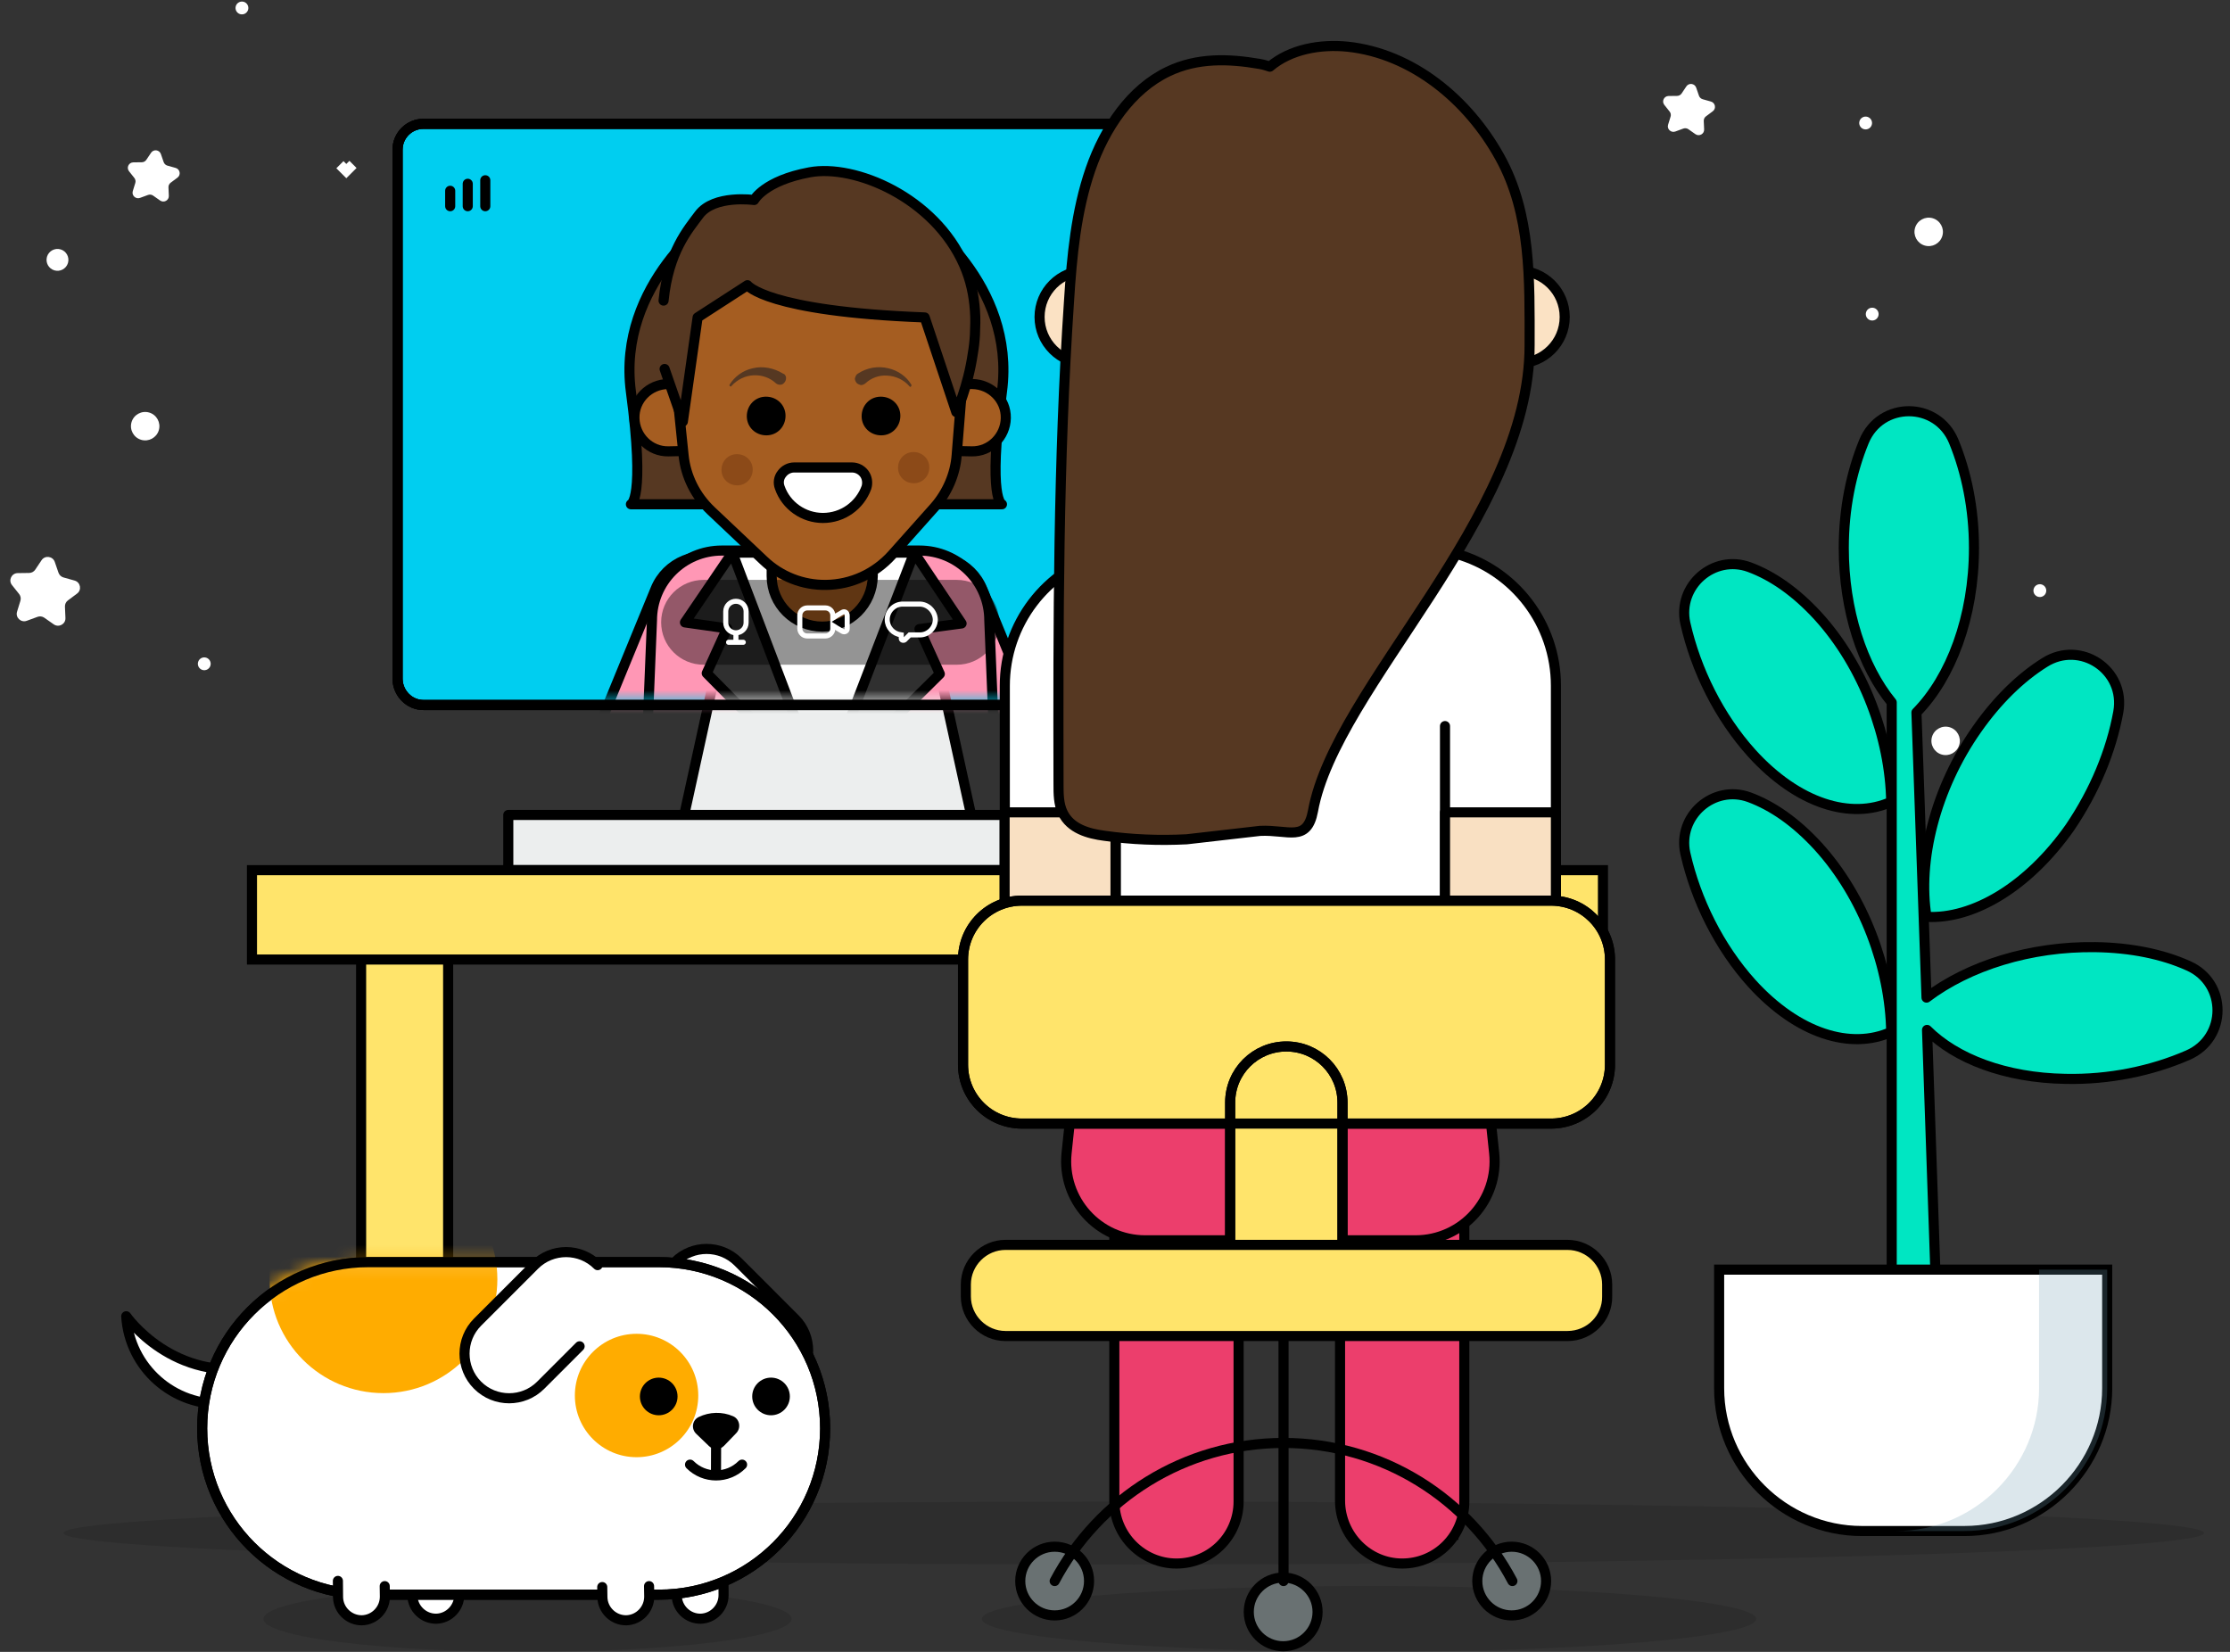<svg width="189" height="140" viewBox="0 0 189 140" fill="none" xmlns="http://www.w3.org/2000/svg">
<rect x="0" y="0" width="189" height="140" fill="#333333" stroke="none"/>
<path fill-rule="evenodd" clip-rule="evenodd" d="M11.149 35.777C10.96 36.416 11.324 37.086 11.962 37.275C12.601 37.464 13.271 37.1 13.46 36.462C13.649 35.824 13.285 35.153 12.647 34.964C12.009 34.775 11.338 35.139 11.149 35.777Z" fill="white"/>
<path fill-rule="evenodd" clip-rule="evenodd" d="M19.984 0.521C19.899 0.809 20.063 1.112 20.351 1.197C20.639 1.282 20.942 1.118 21.027 0.83C21.112 0.542 20.948 0.24 20.66 0.154C20.372 0.069 20.07 0.234 19.984 0.521Z" fill="white"/>
<path fill-rule="evenodd" clip-rule="evenodd" d="M3.983 21.761C3.838 22.252 4.118 22.767 4.608 22.913C5.099 23.058 5.615 22.778 5.76 22.288C5.905 21.797 5.625 21.281 5.135 21.136C4.644 20.991 4.128 21.271 3.983 21.761Z" fill="white"/>
<path fill-rule="evenodd" clip-rule="evenodd" d="M16.791 56.104C16.706 56.392 16.87 56.695 17.158 56.78C17.446 56.865 17.748 56.701 17.834 56.413C17.919 56.125 17.755 55.822 17.467 55.737C17.179 55.652 16.876 55.816 16.791 56.104Z" fill="white"/>
<path fill-rule="evenodd" clip-rule="evenodd" d="M2.267 52.614L3.178 52.28C3.372 52.209 3.59 52.237 3.759 52.356L4.555 52.915C4.983 53.214 5.569 52.897 5.546 52.379L5.504 51.413C5.496 51.207 5.589 51.01 5.754 50.887L6.531 50.308C6.949 49.997 6.825 49.346 6.322 49.204L5.385 48.942C5.186 48.886 5.026 48.736 4.958 48.541L4.642 47.624C4.473 47.134 3.811 47.046 3.523 47.479L2.985 48.282C2.87 48.454 2.678 48.557 2.471 48.559L1.498 48.572C0.977 48.58 0.692 49.177 1.015 49.585L1.621 50.345C1.75 50.507 1.79 50.72 1.729 50.918L1.445 51.842C1.292 52.337 1.778 52.794 2.267 52.614Z" fill="white"/>
<path fill-rule="evenodd" clip-rule="evenodd" d="M11.867 16.771L12.546 16.522C12.69 16.469 12.853 16.49 12.979 16.579L13.571 16.995C13.89 17.218 14.326 16.982 14.309 16.596L14.278 15.877C14.272 15.723 14.341 15.577 14.464 15.485L15.043 15.054C15.353 14.823 15.261 14.338 14.887 14.232L14.189 14.037C14.041 13.995 13.922 13.883 13.871 13.738L13.636 13.056C13.51 12.69 13.017 12.625 12.803 12.947L12.402 13.545C12.317 13.673 12.174 13.75 12.02 13.752L11.295 13.761C10.907 13.767 10.694 14.212 10.936 14.515L11.386 15.082C11.482 15.202 11.512 15.361 11.467 15.508L11.255 16.196C11.141 16.565 11.503 16.905 11.867 16.771Z" fill="white"/>
<path fill-rule="evenodd" clip-rule="evenodd" d="M163.743 62.449C163.554 63.087 163.918 63.757 164.557 63.946C165.195 64.135 165.866 63.771 166.055 63.133C166.244 62.495 165.88 61.824 165.241 61.635C164.603 61.446 163.932 61.81 163.743 62.449Z" fill="white"/>
<path fill-rule="evenodd" clip-rule="evenodd" d="M163.847 75.452C163.761 75.74 163.926 76.043 164.214 76.128C164.502 76.213 164.804 76.049 164.889 75.761C164.975 75.473 164.81 75.171 164.523 75.085C164.235 75 163.932 75.165 163.847 75.452Z" fill="white"/>
<path fill-rule="evenodd" clip-rule="evenodd" d="M172.363 49.903C172.278 50.191 172.442 50.493 172.73 50.578C173.018 50.663 173.321 50.499 173.406 50.211C173.491 49.923 173.327 49.621 173.039 49.535C172.751 49.45 172.448 49.615 172.363 49.903Z" fill="white"/>
<path fill-rule="evenodd" clip-rule="evenodd" d="M158.155 26.467C158.069 26.755 158.234 27.058 158.522 27.143C158.81 27.228 159.112 27.064 159.197 26.776C159.283 26.488 159.118 26.186 158.83 26.1C158.542 26.015 158.24 26.18 158.155 26.467Z" fill="white"/>
<path fill-rule="evenodd" clip-rule="evenodd" d="M157.597 10.27C157.512 10.557 157.676 10.86 157.964 10.945C158.252 11.031 158.555 10.866 158.64 10.579C158.725 10.291 158.561 9.988 158.273 9.903C157.985 9.817 157.682 9.982 157.597 10.27Z" fill="white"/>
<path fill-rule="evenodd" clip-rule="evenodd" d="M162.308 19.311C162.119 19.949 162.484 20.62 163.122 20.809C163.76 20.998 164.431 20.634 164.62 19.996C164.809 19.358 164.445 18.686 163.807 18.497C163.168 18.308 162.497 18.673 162.308 19.311Z" fill="white"/>
<path fill-rule="evenodd" clip-rule="evenodd" d="M158.394 47.487L159.622 47.036C159.882 46.94 160.176 46.979 160.404 47.139L161.476 47.892C162.053 48.294 162.841 47.868 162.812 47.17L162.754 45.868C162.744 45.59 162.869 45.326 163.092 45.16L164.138 44.38C164.7 43.962 164.533 43.084 163.856 42.893L162.594 42.539C162.325 42.464 162.11 42.262 162.019 41.999L161.594 40.765C161.365 40.104 160.473 39.986 160.086 40.569L159.361 41.65C159.207 41.882 158.948 42.022 158.669 42.024L157.358 42.042C156.656 42.051 156.272 42.857 156.708 43.406L157.524 44.43C157.697 44.648 157.751 44.936 157.669 45.202L157.286 46.446C157.08 47.113 157.735 47.728 158.394 47.487Z" fill="white"/>
<path fill-rule="evenodd" clip-rule="evenodd" d="M141.989 11.146L142.667 10.897C142.812 10.844 142.974 10.865 143.1 10.954L143.692 11.37C144.011 11.592 144.447 11.357 144.431 10.971L144.399 10.251C144.393 10.098 144.463 9.952 144.586 9.86L145.164 9.429C145.475 9.197 145.382 8.712 145.008 8.607L144.311 8.411C144.162 8.37 144.043 8.258 143.993 8.113L143.758 7.43C143.631 7.065 143.138 7 142.924 7.322L142.524 7.92C142.438 8.048 142.295 8.125 142.141 8.127L141.417 8.136C141.028 8.142 140.816 8.587 141.057 8.89L141.508 9.456C141.604 9.577 141.633 9.736 141.588 9.883L141.377 10.57C141.263 10.939 141.624 11.279 141.989 11.146Z" fill="white"/>
<path d="M28.809 13.959L29.351 14.501L29.917 13.935" stroke="white" stroke-width="0.855"/>
<path opacity="0.12" d="M96.092 132.595C146.191 132.595 186.804 131.401 186.804 129.928C186.804 128.455 146.191 127.261 96.092 127.261C45.993 127.261 5.381 128.455 5.381 129.928C5.381 131.401 45.993 132.595 96.092 132.595Z" fill="black"/>
<path d="M123.177 77.536H115.801V130.077H123.177V77.536Z" fill="#FFE46B" stroke="black" stroke-width="0.855" stroke-miterlimit="10"/>
<path d="M37.982 77.536H30.605V130.077H37.982V77.536Z" fill="#FFE46B" stroke="black" stroke-width="0.855" stroke-miterlimit="10"/>
<path d="M135.856 73.749H21.355V81.323H135.856V73.749Z" fill="#FFE46B" stroke="black" stroke-width="0.855" stroke-miterlimit="10"/>
<path opacity="0.12" d="M116.028 140C134.152 140 148.843 138.75 148.843 137.207C148.843 135.665 134.152 134.414 116.028 134.414C97.905 134.414 83.213 135.665 83.213 137.207C83.213 138.75 97.905 140 116.028 140Z" fill="black"/>
<path opacity="0.12" d="M44.707 140C57.066 140 67.084 138.75 67.084 137.207C67.084 135.665 57.066 134.414 44.707 134.414C32.349 134.414 22.331 135.665 22.331 137.207C22.331 138.75 32.349 140 44.707 140Z" fill="black"/>
<path d="M36.092 59.948H104.667C105.887 59.948 106.869 58.968 106.869 57.75V12.888C106.869 11.67 105.887 10.689 104.667 10.689H36.092C34.872 10.689 33.891 11.67 33.891 12.888V57.75C33.92 58.968 34.902 59.948 36.092 59.948Z" fill="#00CEF0"/>
<path d="M57.325 72.108H82.971L77.645 47.805H62.651L57.325 72.108Z" fill="#ECEEEE" stroke="black" stroke-width="0.855" stroke-miterlimit="10" stroke-linecap="round" stroke-linejoin="round"/>
<mask id="mask0_33_562" style="mask-type:alpha" maskUnits="userSpaceOnUse" x="32" y="9" width="75" height="51">
<path d="M35.599 58.994H104.175C105.394 58.994 106.376 58.014 106.376 56.796V11.934C106.376 10.716 105.394 9.735 104.175 9.735H35.599C34.38 9.735 33.398 10.716 33.398 11.934V56.796C33.428 58.014 34.409 58.994 35.599 58.994Z" fill="#00CEF0" stroke="black" stroke-width="0.855" stroke-miterlimit="10" stroke-linecap="round"/>
</mask>
<g mask="url(#mask0_33_562)">
<path d="M83.431 73.667L74.952 53.375C74 51.087 75.101 48.443 77.391 47.522C79.682 46.571 82.33 47.67 83.252 49.958L91.731 70.25" fill="#FF97B5"/>
<path d="M88.727 79.549C86.971 79.549 85.276 78.51 84.562 76.757L74.952 53.345C74 51.058 75.101 48.413 77.392 47.492C79.683 46.542 82.33 47.641 83.253 49.929L92.862 73.34C93.814 75.628 92.713 78.272 90.422 79.193C89.887 79.46 89.292 79.549 88.727 79.549Z" stroke="black" stroke-width="0.855" stroke-miterlimit="10"/>
<path d="M55.376 73.667L63.855 53.375C64.807 51.087 63.706 48.443 61.415 47.522C59.125 46.572 56.477 47.671 55.554 49.958L47.075 70.25" fill="#FF97B5"/>
<path d="M50.08 79.549C51.836 79.549 53.531 78.51 54.245 76.757L63.855 53.345C64.807 51.058 63.706 48.413 61.415 47.492C59.124 46.542 56.477 47.641 55.554 49.929L45.945 73.34C44.993 75.628 46.094 78.272 48.385 79.193C48.92 79.46 49.515 79.549 50.08 79.549Z" stroke="black" stroke-width="0.855" stroke-miterlimit="10"/>
<path d="M85.275 87.749H53.829L55.257 52.573C55.257 49.305 57.905 46.661 61.177 46.661H77.927C81.2 46.661 83.847 49.305 83.847 52.573L85.275 87.749Z" fill="#FF97B5" stroke="black" stroke-width="0.855" stroke-miterlimit="10" stroke-linejoin="round"/>
<path d="M73.554 62.466L69.746 66.923L65.818 62.496L62.01 46.839H77.481L73.554 62.466Z" fill="white" stroke="black" stroke-width="0.855" stroke-miterlimit="10"/>
<path d="M62.07 46.839L58.053 52.751L61.624 53.256L59.898 57.059L69.746 67.042L62.07 46.839Z" fill="#303030" stroke="black" stroke-width="0.855" stroke-miterlimit="10" stroke-linecap="round" stroke-linejoin="round"/>
<path d="M69.686 53.108C67.336 53.108 65.402 51.206 65.402 48.829V39.322C65.402 36.975 67.306 35.044 69.686 35.044C72.036 35.044 73.97 36.945 73.97 39.322V48.829C73.94 51.206 72.036 53.108 69.686 53.108Z" fill="#A55D21" stroke="black" stroke-width="0.855" stroke-miterlimit="10"/>
<path d="M84.918 42.739C84.918 42.739 83.699 42.412 84.918 33.202C86.138 23.992 77.868 18.317 77.868 18.317H60.523C60.523 18.317 52.252 24.021 53.472 33.202C54.692 42.382 53.472 42.739 53.472 42.739H84.918Z" fill="#563822" stroke="black" stroke-width="0.855" stroke-miterlimit="10" stroke-linecap="round" stroke-linejoin="round"/>
<path d="M58.113 38.223L56.655 38.253C55.078 38.282 53.799 37.005 53.77 35.43C53.74 33.856 55.019 32.578 56.596 32.548L58.054 32.519" fill="#A55D21"/>
<path d="M58.113 38.223L56.655 38.253C55.078 38.282 53.799 37.005 53.77 35.43C53.74 33.856 55.019 32.578 56.596 32.548L58.054 32.519" stroke="black" stroke-width="0.855" stroke-miterlimit="10"/>
<path d="M80.902 38.223L82.36 38.253C83.937 38.282 85.216 37.005 85.246 35.43C85.275 33.856 83.996 32.578 82.419 32.548L80.962 32.519" fill="#A55D21"/>
<path d="M80.902 38.223L82.36 38.253C83.937 38.282 85.216 37.005 85.246 35.43C85.275 33.856 83.996 32.578 82.419 32.548L80.962 32.519" stroke="black" stroke-width="0.855" stroke-miterlimit="10"/>
<path d="M79.206 42.977L75.577 47.047C74.149 48.621 72.155 49.542 70.013 49.572C68.05 49.602 66.146 48.859 64.718 47.492L60.255 43.274C58.946 42.026 58.113 40.362 57.935 38.58L57.042 29.904C56.953 23.071 62.427 17.485 69.27 17.396C76.112 17.307 81.705 22.774 81.795 29.607L81.081 38.58C80.962 40.184 80.277 41.758 79.206 42.977Z" fill="#A55D21" stroke="black" stroke-width="0.855" stroke-miterlimit="10"/>
<path d="M63.796 39.797C63.796 40.54 63.23 41.135 62.487 41.135C61.743 41.135 61.148 40.57 61.148 39.827C61.148 39.084 61.713 38.49 62.457 38.49C63.201 38.49 63.796 39.055 63.796 39.797Z" fill="#8C4A18"/>
<path d="M66.577 35.239C66.577 36.16 65.876 36.897 64.954 36.897C64.032 36.897 63.294 36.197 63.294 35.276C63.294 34.355 63.995 33.618 64.917 33.618C65.839 33.618 66.577 34.318 66.577 35.239Z" fill="black"/>
<path d="M76.309 35.239C76.309 36.16 75.608 36.897 74.686 36.897C73.763 36.897 73.026 36.197 73.026 35.276C73.026 34.355 73.727 33.618 74.649 33.618C75.571 33.618 76.309 34.318 76.309 35.239Z" fill="black"/>
<path d="M78.76 39.619C78.76 40.362 78.195 40.956 77.451 40.956C76.707 40.956 76.112 40.392 76.112 39.649C76.112 38.906 76.677 38.312 77.421 38.312C78.165 38.312 78.76 38.877 78.76 39.619Z" fill="#8C4A18"/>
<path d="M69.746 43.898C68.109 43.898 66.622 42.858 66.086 41.313C65.938 40.927 65.997 40.481 66.265 40.154C66.503 39.827 66.89 39.619 67.306 39.619H72.215C72.632 39.619 73.018 39.827 73.256 40.154C73.494 40.481 73.554 40.927 73.435 41.313C72.87 42.858 71.412 43.898 69.746 43.898Z" fill="white"/>
<path d="M69.746 43.898C68.109 43.898 66.622 42.858 66.086 41.313C65.938 40.927 65.997 40.481 66.265 40.154C66.503 39.827 66.89 39.619 67.306 39.619H72.215C72.632 39.619 73.018 39.827 73.256 40.154C73.494 40.481 73.554 40.927 73.435 41.313C72.87 42.858 71.412 43.898 69.746 43.898Z" stroke="black" stroke-width="0.855" stroke-miterlimit="10" stroke-linecap="round" stroke-linejoin="round"/>
<path d="M77.243 32.608C76.826 31.895 76.083 31.39 75.279 31.211C74.417 31.003 73.494 31.152 72.721 31.657L72.78 31.716L72.721 31.657C72.691 31.687 72.661 31.687 72.632 31.716C72.542 31.806 72.483 31.954 72.453 32.073C72.453 32.221 72.513 32.34 72.602 32.459C72.691 32.548 72.84 32.608 72.959 32.638C73.108 32.638 73.227 32.578 73.346 32.489C73.822 32.043 74.506 31.776 75.19 31.835C75.904 31.865 76.618 32.192 77.094 32.756C77.124 32.786 77.124 32.786 77.154 32.786C77.183 32.786 77.183 32.786 77.213 32.756C77.243 32.697 77.273 32.638 77.243 32.608Z" fill="#563822"/>
<path d="M66.354 31.657C65.581 31.182 64.629 31.004 63.796 31.212C62.963 31.39 62.248 31.925 61.832 32.608C61.802 32.638 61.832 32.697 61.862 32.727C61.892 32.727 61.892 32.757 61.921 32.757C61.951 32.757 61.981 32.757 61.981 32.727C62.486 32.162 63.171 31.835 63.885 31.806C64.569 31.776 65.253 32.014 65.729 32.459C65.819 32.549 65.967 32.608 66.116 32.608C66.265 32.608 66.384 32.549 66.473 32.43C66.562 32.341 66.622 32.192 66.622 32.044C66.622 31.895 66.562 31.776 66.443 31.687C66.384 31.687 66.384 31.687 66.354 31.657Z" fill="#563822"/>
<path d="M56.328 31.271L57.875 35.727L59.125 26.904L63.349 24.17C63.349 24.17 64.956 26.398 78.373 26.904L81.051 34.925C81.051 34.925 82.033 32.816 82.449 29.964C82.538 29.459 82.598 28.924 82.628 28.389C82.657 27.706 82.687 27.022 82.628 26.309C82.538 25.032 82.271 23.724 81.705 22.447C79.206 16.743 72.453 13.89 68.615 14.604C64.777 15.317 63.914 16.951 63.914 16.951C63.914 16.951 60.523 16.475 59.244 18.198C58.321 19.446 56.655 21.318 56.239 25.477" fill="#563822"/>
<path d="M56.328 31.271L57.875 35.727L59.125 26.903L63.349 24.17C63.349 24.17 64.956 26.398 78.373 26.903L81.051 34.925C81.051 34.925 82.033 32.816 82.449 29.964C82.538 29.459 82.598 28.924 82.628 28.389C82.657 27.706 82.687 27.022 82.628 26.309C82.538 25.032 82.271 23.724 81.705 22.447C79.206 16.743 72.453 13.89 68.615 14.604C64.777 15.317 63.914 16.951 63.914 16.951C63.914 16.951 60.523 16.475 59.244 18.198C58.321 19.446 56.655 21.318 56.239 25.477" stroke="black" stroke-width="0.855" stroke-miterlimit="10" stroke-linecap="round" stroke-linejoin="round"/>
<path d="M77.481 46.839L81.497 52.84L77.927 53.316L79.653 57.118L69.746 66.923L77.481 46.839Z" fill="#303030" stroke="black" stroke-width="0.855" stroke-miterlimit="10" stroke-linecap="round" stroke-linejoin="round"/>
</g>
<path d="M35.894 59.753H104.469C105.689 59.753 106.671 58.773 106.671 57.555V12.693C106.671 11.475 105.689 10.494 104.469 10.494H35.894C34.674 10.494 33.693 11.475 33.693 12.693V57.555C33.722 58.773 34.704 59.753 35.894 59.753Z" stroke="black" stroke-width="0.855" stroke-miterlimit="10" stroke-linecap="round" stroke-linejoin="round"/>
<path d="M35.894 59.753H104.469C105.689 59.753 106.671 58.773 106.671 57.555V12.693C106.671 11.475 105.689 10.494 104.469 10.494H35.894C34.674 10.494 33.693 11.475 33.693 12.693V57.555C33.722 58.773 34.704 59.753 35.894 59.753Z" stroke="black" stroke-width="0.855" stroke-miterlimit="10" stroke-linecap="round" stroke-linejoin="round"/>
<path d="M43.079 73.734L96.154 73.734L96.154 69.069L43.079 69.069L43.079 73.734Z" fill="#ECEEEE" stroke="black" stroke-width="0.855" stroke-miterlimit="10" stroke-linecap="round" stroke-linejoin="round"/>
<path d="M35.894 59.753H104.469C105.689 59.753 106.671 58.773 106.671 57.555V12.693C106.671 11.475 105.689 10.494 104.469 10.494H35.894C34.674 10.494 33.693 11.475 33.693 12.693V57.555C33.722 58.773 34.704 59.753 35.894 59.753Z" stroke="black" stroke-width="0.855" stroke-miterlimit="10" stroke-linecap="round"/>
<path opacity="0.42" d="M81.085 56.337H59.635C57.642 56.337 56.035 54.732 56.035 52.742C56.035 50.751 57.642 49.147 59.635 49.147H81.085C83.079 49.147 84.685 50.751 84.685 52.742C84.685 54.732 83.079 56.337 81.085 56.337Z" fill="black"/>
<path d="M62.372 53.633C61.896 53.633 61.509 53.247 61.509 52.771V51.821C61.509 51.345 61.896 50.959 62.372 50.959C62.848 50.959 63.235 51.345 63.235 51.821V52.771C63.235 53.247 62.848 53.633 62.372 53.633Z" stroke="white" stroke-width="0.428" stroke-miterlimit="10"/>
<path d="M61.748 54.435H62.997" stroke="white" stroke-width="0.428" stroke-miterlimit="10" stroke-linecap="round"/>
<path d="M62.372 53.663V54.316" stroke="white" stroke-width="0.428" stroke-miterlimit="10"/>
<path d="M71.416 51.88L70.911 52.177L70.583 52.385V52.147C70.583 51.821 70.316 51.523 69.959 51.523H68.412C68.084 51.523 67.787 51.791 67.787 52.147V53.276C67.787 53.603 68.055 53.9 68.412 53.9H69.959C70.286 53.9 70.583 53.633 70.583 53.276V53.009L70.911 53.217L71.416 53.514C71.595 53.603 71.803 53.484 71.803 53.306V52.742V52.177C71.803 51.91 71.595 51.791 71.416 51.88Z" stroke="white" stroke-width="0.428" stroke-miterlimit="10"/>
<path d="M77.932 51.197H76.504C75.79 51.197 75.195 51.791 75.195 52.504C75.195 53.187 75.701 53.722 76.385 53.811V54.108C76.385 54.257 76.563 54.316 76.682 54.227L77.099 53.811H77.962C78.676 53.811 79.271 53.217 79.271 52.504C79.241 51.791 78.646 51.197 77.932 51.197Z" stroke="white" stroke-width="0.428" stroke-miterlimit="10"/>
<path d="M38.155 16.169V17.476" stroke="black" stroke-width="0.855" stroke-miterlimit="10" stroke-linecap="round"/>
<path d="M39.643 15.575V17.476" stroke="black" stroke-width="0.855" stroke-miterlimit="10" stroke-linecap="round"/>
<path d="M41.13 15.277V17.476" stroke="black" stroke-width="0.855" stroke-miterlimit="10" stroke-linecap="round"/>
<path d="M99.709 132.513C102.625 132.513 104.975 130.166 104.975 127.254V97.366H94.443V127.225C94.443 130.136 96.823 132.513 99.709 132.513Z" fill="#EC3E6C" stroke="black" stroke-width="0.855" stroke-miterlimit="10"/>
<path d="M118.839 132.513C121.754 132.513 124.105 130.166 124.105 127.254V97.366H113.573V127.225C113.603 130.136 115.953 132.513 118.839 132.513Z" fill="#EC3E6C" stroke="black" stroke-width="0.855" stroke-miterlimit="10"/>
<path d="M97.061 105.12H119.969C123.956 105.12 127.05 101.674 126.634 97.722L124.135 73.955H92.896L90.397 97.722C89.981 101.674 93.075 105.12 97.061 105.12Z" fill="#EC3E6C" stroke="black" stroke-width="0.855" stroke-miterlimit="10"/>
<path d="M85.161 80.312H131.87V58.119C131.87 52.89 128.389 48.315 123.361 46.919L108.516 42.759L93.67 46.919C88.642 48.315 85.161 52.89 85.161 58.119V80.312Z" fill="white" stroke="black" stroke-width="0.855" stroke-miterlimit="10"/>
<path d="M108.337 51.464H108.694C112.086 51.464 114.823 48.731 114.823 45.344V40.977C114.823 37.59 112.086 34.856 108.694 34.856H108.337C104.946 34.856 102.208 37.59 102.208 40.977V45.344C102.208 48.701 104.946 51.464 108.337 51.464Z" fill="#F9E0C2" stroke="black" stroke-width="0.855" stroke-miterlimit="10" stroke-linecap="round" stroke-linejoin="round"/>
<path d="M122.469 61.536V80.312" stroke="black" stroke-width="0.855" stroke-miterlimit="10" stroke-linecap="round"/>
<path d="M94.563 61.536V80.312" stroke="black" stroke-width="0.855" stroke-miterlimit="10" stroke-linecap="round"/>
<path d="M85.144 80.317L94.545 80.317L94.545 68.849L85.144 68.849L85.144 80.317Z" fill="#F9E0C2" stroke="black" stroke-width="0.855" stroke-miterlimit="10" stroke-linecap="round" stroke-linejoin="round"/>
<path d="M122.469 80.317L131.87 80.317L131.87 68.849L122.469 68.849L122.469 80.317Z" fill="#F9E0C2" stroke="black" stroke-width="0.855" stroke-miterlimit="10" stroke-linecap="round" stroke-linejoin="round"/>
<path d="M94.057 30.786H92.034C89.862 30.786 88.107 29.033 88.107 26.864C88.107 24.695 89.862 22.943 92.034 22.943H94.057" fill="#FBE2C4"/>
<path d="M94.057 30.786H92.034C89.862 30.786 88.107 29.033 88.107 26.864C88.107 24.695 89.862 22.943 92.034 22.943H94.057" stroke="black" stroke-width="0.855" stroke-miterlimit="10" stroke-linecap="round" stroke-linejoin="round"/>
<path d="M126.663 22.943H128.686C130.858 22.943 132.614 24.695 132.614 26.864C132.614 29.033 130.858 30.786 128.686 30.786H126.663" fill="#FBE2C4"/>
<path d="M126.663 22.943H128.686C130.858 22.943 132.614 24.695 132.614 26.864C132.614 29.033 130.858 30.786 128.686 30.786H126.663" stroke="black" stroke-width="0.855" stroke-miterlimit="10" stroke-linecap="round" stroke-linejoin="round"/>
<path d="M106.79 70.419C109.2 70.3 110.777 71.429 111.282 68.726C113.186 58.208 129.668 43.888 129.639 29.241C129.639 23.745 129.787 18.13 127.11 13.317C124.432 8.474 119.732 4.552 114.228 3.958C111.907 3.72 109.378 4.166 107.623 5.651C107.355 5.562 107.088 5.473 106.731 5.414C104.142 4.968 101.465 4.879 98.995 6.067C95.871 7.553 93.64 10.821 92.421 14.357C91.201 17.892 90.844 21.695 90.606 25.468C89.683 39.105 89.683 52.801 89.713 66.468C89.713 67.27 89.713 68.132 90.07 68.874C90.725 70.241 92.242 70.657 93.611 70.835C95.901 71.162 98.252 71.251 100.572 71.132L106.79 70.419Z" fill="#563822" stroke="black" stroke-width="0.855" stroke-miterlimit="10" stroke-linecap="round" stroke-linejoin="round"/>
<path d="M92.301 133.998C92.301 135.603 90.992 136.91 89.386 136.91C87.779 136.91 86.47 135.603 86.47 133.998C86.47 132.394 87.779 131.087 89.386 131.087C91.022 131.087 92.301 132.394 92.301 133.998Z" fill="#697172"/>
<path d="M111.669 136.613C111.669 138.217 110.36 139.524 108.753 139.524C107.147 139.524 105.838 138.217 105.838 136.613C105.838 135.009 107.147 133.701 108.753 133.701C110.36 133.701 111.669 135.009 111.669 136.613Z" fill="#697172"/>
<path d="M131.037 133.998C131.037 135.603 129.728 136.91 128.121 136.91C126.515 136.91 125.206 135.603 125.206 133.998C125.206 132.394 126.515 131.087 128.121 131.087C129.728 131.087 131.037 132.394 131.037 133.998Z" fill="#697172"/>
<path d="M131.453 95.227H86.619C83.852 95.227 81.621 92.999 81.621 90.236V81.323C81.621 78.56 83.852 76.331 86.619 76.331H131.453C134.22 76.331 136.451 78.56 136.451 81.323V90.236C136.451 92.999 134.22 95.227 131.453 95.227Z" fill="#FFE46B" stroke="black" stroke-width="0.855" stroke-miterlimit="10"/>
<path d="M104.261 105.15V93.444C104.261 90.8 106.403 88.691 109.021 88.691C111.669 88.691 113.781 90.83 113.781 93.444V105.15" fill="#FFE46B"/>
<path d="M104.261 105.15V93.444C104.261 90.8 106.403 88.691 109.021 88.691C111.669 88.691 113.781 90.83 113.781 93.444V105.15" stroke="black" stroke-width="0.855" stroke-miterlimit="10"/>
<path d="M128.181 133.998C124.521 127.046 117.203 122.293 108.783 122.293C100.364 122.293 93.075 127.046 89.386 133.998" stroke="black" stroke-width="0.855" stroke-miterlimit="10" stroke-linecap="round" stroke-linejoin="round"/>
<path d="M108.783 106.16V133.998" stroke="black" stroke-width="0.855" stroke-miterlimit="10" stroke-linecap="round" stroke-linejoin="round"/>
<path d="M92.301 133.998C92.301 135.603 90.992 136.91 89.386 136.91C87.779 136.91 86.47 135.603 86.47 133.998C86.47 132.394 87.779 131.087 89.386 131.087C91.022 131.087 92.301 132.394 92.301 133.998Z" stroke="black" stroke-width="0.855" stroke-miterlimit="10" stroke-linecap="round" stroke-linejoin="round"/>
<path d="M111.669 136.613C111.669 138.217 110.36 139.524 108.753 139.524C107.147 139.524 105.838 138.217 105.838 136.613C105.838 135.009 107.147 133.701 108.753 133.701C110.36 133.701 111.669 135.009 111.669 136.613Z" stroke="black" stroke-width="0.855" stroke-miterlimit="10" stroke-linecap="round" stroke-linejoin="round"/>
<path d="M131.037 133.998C131.037 135.603 129.728 136.91 128.121 136.91C126.515 136.91 125.206 135.603 125.206 133.998C125.206 132.394 126.515 131.087 128.121 131.087C129.728 131.087 131.037 132.394 131.037 133.998Z" stroke="black" stroke-width="0.855" stroke-miterlimit="10" stroke-linecap="round" stroke-linejoin="round"/>
<path d="M131.453 95.227H86.619C83.852 95.227 81.621 92.999 81.621 90.236V81.323C81.621 78.56 83.852 76.331 86.619 76.331H131.453C134.22 76.331 136.451 78.56 136.451 81.323V90.236C136.451 92.999 134.22 95.227 131.453 95.227Z" stroke="black" stroke-width="0.855" stroke-miterlimit="10" stroke-linecap="round" stroke-linejoin="round"/>
<path d="M104.261 105.15V93.444C104.261 90.8 106.403 88.691 109.021 88.691C111.669 88.691 113.781 90.83 113.781 93.444V105.15" stroke="black" stroke-width="0.855" stroke-miterlimit="10" stroke-linecap="round" stroke-linejoin="round"/>
<path d="M132.852 113.231H85.221C83.376 113.231 81.859 111.716 81.859 109.874V108.864C81.859 107.022 83.376 105.507 85.221 105.507H132.852C134.696 105.507 136.213 107.022 136.213 108.864V109.874C136.243 111.716 134.726 113.231 132.852 113.231Z" fill="#F9D558"/>
<path d="M132.852 113.231H85.221C83.376 113.231 81.859 111.716 81.859 109.874V108.864C81.859 107.022 83.376 105.507 85.221 105.507H132.852C134.696 105.507 136.213 107.022 136.213 108.864V109.874C136.243 111.716 134.726 113.231 132.852 113.231Z" fill="#FFE46B" stroke="black" stroke-width="0.855" stroke-miterlimit="10"/>
<path d="M57.343 134.374L57.356 135.245C57.383 136.331 58.295 137.203 59.381 137.19C60.467 137.163 61.339 136.251 61.325 135.165L61.312 133.248" fill="white"/>
<path d="M57.343 134.374L57.356 135.245C57.383 136.331 58.295 137.203 59.381 137.19C60.467 137.163 61.339 136.251 61.325 135.165L61.312 133.248" stroke="black" stroke-width="0.855" stroke-miterlimit="10" stroke-linecap="round" stroke-linejoin="round"/>
<path d="M34.94 134.374L34.953 135.245C34.98 136.331 35.891 137.203 36.977 137.19C38.063 137.163 38.935 136.251 38.922 135.165L38.908 133.248" fill="white"/>
<path d="M34.94 134.374L34.953 135.245C34.98 136.331 35.891 137.203 36.977 137.19C38.063 137.163 38.935 136.251 38.922 135.165L38.908 133.248" stroke="black" stroke-width="0.855" stroke-miterlimit="10" stroke-linecap="round" stroke-linejoin="round"/>
<path d="M57.209 106.956C58.684 105.481 61.084 105.481 62.559 106.956L67.385 111.783C68.86 113.258 68.86 115.657 67.385 117.132C65.91 118.607 63.511 118.607 62.036 117.132L57.987 113.083" fill="white"/>
<path d="M57.209 106.956C58.684 105.481 61.084 105.481 62.559 106.956L67.385 111.783C68.86 113.258 68.86 115.657 67.385 117.132C65.91 118.607 63.511 118.607 62.036 117.132L57.987 113.083" stroke="black" stroke-width="0.855" stroke-miterlimit="10" stroke-linecap="round" stroke-linejoin="round"/>
<path d="M19.065 118.969C14.708 119.224 10.967 115.912 10.699 111.555C10.699 111.555 14.695 117.306 21.988 115.818" fill="white"/>
<path d="M19.065 118.969C14.708 119.224 10.967 115.912 10.699 111.555C10.699 111.555 14.695 117.306 21.988 115.818" stroke="black" stroke-width="0.855" stroke-miterlimit="10" stroke-linecap="round" stroke-linejoin="round"/>
<path d="M55.842 135.152H31.226C23.436 135.152 17.135 128.837 17.135 121.061C17.135 113.271 23.45 106.969 31.226 106.969H55.842C63.618 106.969 69.933 113.284 69.933 121.061C69.933 128.85 63.618 135.152 55.842 135.152Z" fill="white" stroke="black" stroke-width="0.855" stroke-miterlimit="10" stroke-linecap="round" stroke-linejoin="round"/>
<mask id="mask1_33_562" style="mask-type:alpha" maskUnits="userSpaceOnUse" x="15" y="106" width="55" height="30">
<path d="M55.037 135.42H30.421C22.632 135.42 16.33 129.105 16.33 121.329C16.33 113.539 22.645 107.238 30.421 107.238H55.037C62.813 107.238 69.128 113.552 69.128 121.329C69.128 129.118 62.813 135.42 55.037 135.42Z" fill="white" stroke="black" stroke-width="0.855" stroke-miterlimit="10" stroke-linecap="round" stroke-linejoin="round"/>
</mask>
<g mask="url(#mask1_33_562)">
<path d="M32.499 118.071C27.168 118.071 22.846 113.749 22.846 108.417C22.846 103.086 27.168 98.764 32.499 98.764C37.831 98.764 42.153 103.086 42.153 108.417C42.153 113.749 37.831 118.071 32.499 118.071Z" fill="#FFAC00"/>
</g>
<path d="M55.842 135.152H31.226C23.436 135.152 17.135 128.837 17.135 121.061C17.135 113.271 23.45 106.969 31.226 106.969H55.842C63.618 106.969 69.933 113.284 69.933 121.061C69.933 128.85 63.618 135.152 55.842 135.152Z" stroke="black" stroke-width="0.855" stroke-miterlimit="10" stroke-linecap="round" stroke-linejoin="round"/>
<path d="M51.042 134.508L51.055 135.379C51.082 136.465 51.994 137.337 53.08 137.324C54.166 137.297 55.037 136.385 55.024 135.299L55.01 134.428" fill="white"/>
<path d="M51.042 134.508L51.055 135.379C51.082 136.465 51.994 137.337 53.08 137.324C54.166 137.297 55.037 136.385 55.024 135.299L55.01 134.428" stroke="black" stroke-width="0.855" stroke-miterlimit="10" stroke-linecap="round" stroke-linejoin="round"/>
<path d="M28.638 133.985L28.651 135.38C28.678 136.466 29.59 137.337 30.676 137.324C31.762 137.297 32.633 136.385 32.62 135.299L32.607 134.428" fill="white"/>
<path d="M28.638 133.985L28.651 135.38C28.678 136.466 29.59 137.337 30.676 137.324C31.762 137.297 32.633 136.385 32.62 135.299L32.607 134.428" stroke="black" stroke-width="0.855" stroke-miterlimit="10" stroke-linecap="round" stroke-linejoin="round"/>
<path d="M53.951 123.501C51.063 123.501 48.722 121.16 48.722 118.272C48.722 115.384 51.063 113.043 53.951 113.043C56.839 113.043 59.18 115.384 59.18 118.272C59.18 121.16 56.839 123.501 53.951 123.501Z" fill="#FFAC00"/>
<path d="M59.22 120.095C60.132 119.653 61.204 119.626 62.13 120.028C62.693 120.269 62.827 121.02 62.398 121.463L61.365 122.535C61.017 122.897 60.454 122.911 60.092 122.562L59.019 121.53C58.563 121.114 58.657 120.363 59.22 120.095Z" fill="black"/>
<path d="M60.695 121.436L60.682 124.989" stroke="black" stroke-width="0.855" stroke-miterlimit="10" stroke-linecap="round"/>
<path d="M50.653 107.224C49.178 105.749 46.778 105.749 45.303 107.224L40.477 112.051C39.002 113.526 39.002 115.926 40.477 117.4C41.952 118.875 44.352 118.875 45.826 117.4L49.124 114.102" fill="white"/>
<path d="M50.653 107.224C49.178 105.749 46.778 105.749 45.303 107.224L40.477 112.051C39.002 113.526 39.002 115.926 40.477 117.4C41.952 118.875 44.352 118.875 45.826 117.4L49.124 114.102" stroke="black" stroke-width="0.855" stroke-miterlimit="10" stroke-linecap="round" stroke-linejoin="round"/>
<path d="M55.828 119.948C54.947 119.948 54.233 119.233 54.233 118.352C54.233 117.471 54.947 116.757 55.828 116.757C56.709 116.757 57.424 117.471 57.424 118.352C57.424 119.233 56.709 119.948 55.828 119.948Z" fill="black"/>
<path d="M65.347 119.948C64.466 119.948 63.752 119.233 63.752 118.352C63.752 117.471 64.466 116.757 65.347 116.757C66.228 116.757 66.943 117.471 66.943 118.352C66.943 119.233 66.228 119.948 65.347 119.948Z" fill="black"/>
<path d="M62.894 124.131C61.674 125.351 59.703 125.351 58.483 124.131" stroke="black" stroke-width="0.855" stroke-miterlimit="10" stroke-linecap="round"/>
<g clip-path="url(#clip0_33_562)">
<path d="M179.533 60.343C180.174 56.793 176.325 54.226 173.288 56.151C171.235 57.434 169.268 59.359 167.557 61.797C164.007 66.844 162.51 72.96 163.28 77.707C167.215 77.921 171.877 75.184 175.427 70.137C177.523 67.057 178.934 63.636 179.533 60.343Z" fill="#00E6C2" stroke="black" stroke-width="0.855" stroke-miterlimit="10" stroke-linecap="round" stroke-linejoin="round"/>
<path d="M148.268 48.067C145.231 46.955 142.152 49.65 142.836 52.815C143.734 56.793 145.702 60.77 148.482 63.85C152.374 68.127 156.865 69.495 160.286 67.956C160.201 62.566 157.977 56.493 154.085 52.216C152.203 50.163 150.235 48.794 148.268 48.067Z" fill="#00E6C2" stroke="black" stroke-width="0.855" stroke-miterlimit="10" stroke-linecap="round" stroke-linejoin="round"/>
<path d="M148.268 67.571C145.231 66.459 142.152 69.153 142.836 72.318C143.734 76.296 145.702 80.273 148.482 83.353C152.374 87.63 156.865 88.999 160.286 87.459C160.201 82.07 157.977 75.996 154.085 71.719C152.203 69.666 150.235 68.298 148.268 67.571Z" fill="#00E6C2" stroke="black" stroke-width="0.855" stroke-miterlimit="10" stroke-linecap="round" stroke-linejoin="round"/>
<path d="M185.478 81.856C183.297 80.872 180.602 80.316 177.608 80.273C172.091 80.188 166.83 81.856 163.28 84.55L162.425 60.385C165.333 57.434 167.301 52.302 167.301 46.442C167.301 43.106 166.659 40.027 165.59 37.418C164.178 33.996 159.388 33.996 157.977 37.418C156.907 40.027 156.266 43.106 156.266 46.442C156.266 51.746 157.848 56.493 160.329 59.53V112.052H164.178L163.323 87.288C165.761 89.726 169.952 91.351 175.042 91.436C178.763 91.522 182.398 90.752 185.435 89.426C188.771 87.972 188.771 83.31 185.478 81.856Z" fill="#00E6C2" stroke="black" stroke-width="0.855" stroke-miterlimit="10" stroke-linecap="round" stroke-linejoin="round"/>
<path d="M178.592 107.604V117.655C178.592 124.284 173.16 129.758 166.488 129.758H157.806C151.176 129.758 145.702 124.327 145.702 117.655V107.604H178.592Z" fill="white" stroke="black" stroke-width="0.855" stroke-miterlimit="10"/>
<path opacity="0.24" d="M172.818 107.604V117.655C172.818 124.284 167.386 129.758 160.714 129.758H166.488C173.117 129.758 178.592 124.327 178.592 117.655V107.604H172.818Z" fill="#6F9CB2"/>
</g>
<defs>
<clipPath id="clip0_33_562">
<rect width="46.063" height="97.944" fill="white" transform="translate(142.323 34.424)"/>
</clipPath>
</defs>
</svg>

